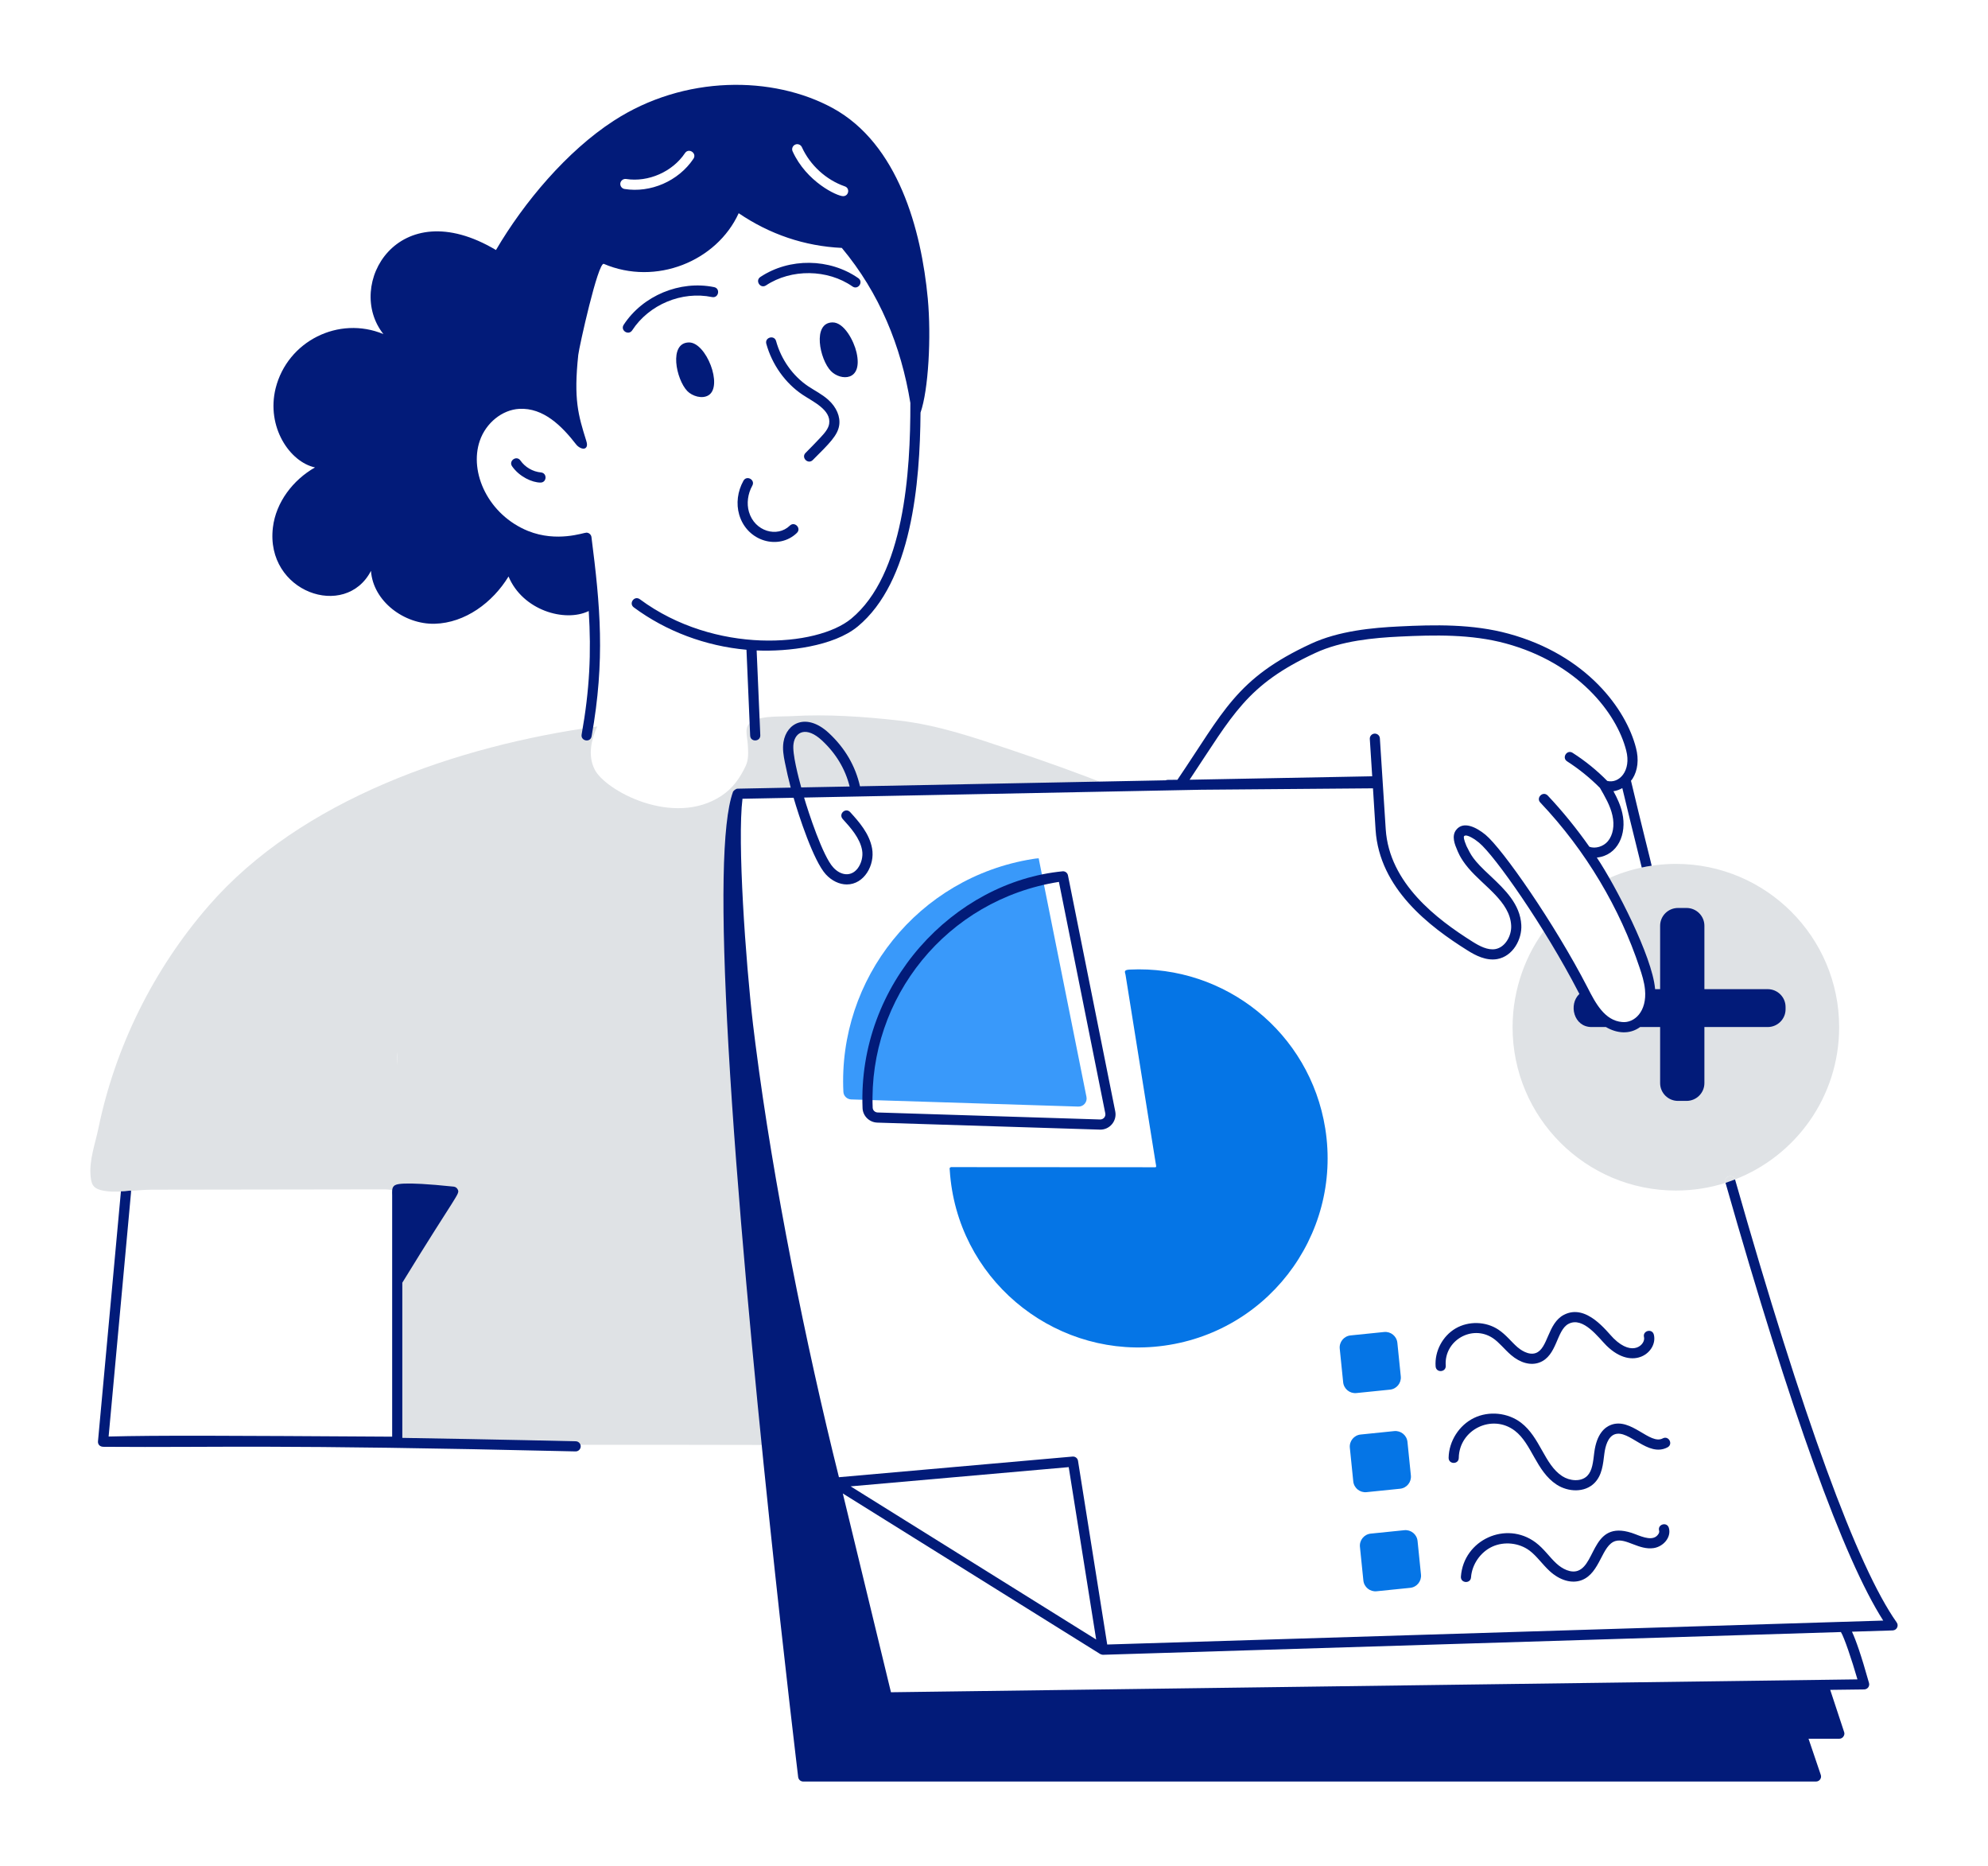 <svg xmlns="http://www.w3.org/2000/svg" enable-background="new 0 0 370 370" viewBox="43.803 52.474 282.394 265.052" id="AddNotes"><g fill="#021b79" class="color000000 svgShape"><path fill="#dfe2e5" d="M161.11,257.694c-29.532-0.067-60.168-0.077-60.552,0.183     c-0.74,0.49-0.326-59.053-0.326-59.053l49.831-0.749     c0.115,1.018,0.24,2.027,0.375,3.045     C153.377,224.099,158.66,247.472,161.11,257.694z" class="colore5dfdf svgShape"></path><path fill="#dfe2e5" d="M150.437 201.119h-47.775c-.682 0-1.595-.192-2.104.365-.576.615-.336 1.643-.269 2.402.489 5.547-.579-6.663 1.306 15.236.048.615.327 1.537-.221 2.018-.711.615-2.065.24-2.911.24-11.067.019-22.134.029-33.201.048-2.104 0-5.197.605-7.205.038-1.066-.307-1.278-.855-1.384-1.969-.221-2.296.672-4.64 1.124-6.859 2.342-11.32 7.683-22.366 15.64-31.52 13.107-15.106 35.31-22.741 55.201-25.477-.855 1.912-1.355 4.083-.384 6.072 1.446 3.001 11.2 8.31 18.032 3.775 1.595-1.047 2.642-2.536 3.439-4.237.432-.903.365-1.95.307-2.94-.086-1.585-.691-2.757.826-3.506 1.403-.701 3.929-.538 5.476-.634 4.938-.288 10.183.067 15.102.624 5.649.644 10.76 2.421 16.111 4.217 4.755 1.605 9.492 3.266 14.151 5.149l-53.107 1.038C147.862 175.45 148.775 188.227 150.437 201.119zM305.053 198.348c0 9.85-6.14 18.27-14.79 21.62-.316-.85-1.611-.442-1.36.45 0 .01.01.03.01.04-2.22.71-4.59 1.09-7.05 1.09-12.81 0-23.2-10.38-23.2-23.2 0-5.45 1.948-10.555 4.9-14.25 5.287 8.407 5.627 10.898 7.65 12.83 1.12 1.08 2.78 1.74 4.27 1.28 1.55-.5 2.52-2.13 2.71-3.76.451-4.062-4.293-13.439-6.39-16.99 2.749-1.376 6.404-2.3 10.06-2.3C294.663 175.158 305.053 185.548 305.053 198.348z" class="colore5dfdf svgShape"></path><path fill="#dfe2e5" d="M290.263,219.968c-0.44,0.19-0.89,0.34-1.35,0.49     c0-0.01-0.01-0.03-0.01-0.04C288.652,219.527,289.948,219.119,290.263,219.968     z" class="colore5dfdf svgShape"></path><path fill="#0575e6" d="M178.742,218.299c-0.073,0.087-0.034,0.233-0.028,0.335     c0.964,15.305,14.38,26.349,29.023,25.103     c15.752-1.34,26.769-15.71,24.312-31.031     c-2.177-13.572-14.192-23.201-27.77-22.537     c-0.946,0.046-0.654,0.371-0.593,0.75c0.139,0.868,0.255,1.595,0.394,2.463     c0.468,2.925,3.357,20.976,3.845,24.026c0.155,0.969,0.244,0.833-0.45,0.832     c-1.623-0.001-26.653-0.017-28.262-0.018     C179.078,218.223,178.864,218.179,178.742,218.299z" class="color0200f6 svgShape"></path><path fill="#3999fa" d="M164.717,208.608l32.261,1.016c0.737,0.023,1.303-0.646,1.158-1.368     l-6.79-33.892c-0.281,0.01-0.591,0.059-0.865,0.103     c-16.26,2.608-27.653,17.009-26.875,33.065     C163.634,208.123,164.126,208.589,164.717,208.608z" class="colorfaec39 svgShape"></path><path fill="#0575e6" d="M236.48 250.308l4.769-.486c.943-.096 1.63-.939 1.534-1.882l-.486-4.769c-.096-.943-.939-1.63-1.882-1.534l-4.769.486c-.943.096-1.63.939-1.534 1.882l.486 4.769C234.694 249.717 235.537 250.404 236.48 250.308zM237.915 264.381l4.769-.486c.943-.096 1.63-.939 1.534-1.882l-.486-4.769c-.096-.943-.939-1.63-1.882-1.534l-4.769.486c-.943.096-1.63.939-1.534 1.882l.486 4.769C236.129 263.791 236.972 264.478 237.915 264.381zM239.35 278.455l4.769-.486c.943-.096 1.63-.939 1.534-1.882l-.486-4.769c-.096-.943-.939-1.63-1.882-1.534l-4.769.486c-.943.096-1.63.939-1.534 1.882l.486 4.769C237.564 277.865 238.407 278.552 239.35 278.455z" class="color0200f6 svgShape"></path><g fill="#021b79" class="color000000 svgShape"><path d="M125.59 257.156c-.235-.005-11.253-.264-24.638-.483v-22.038c7.866-12.835 8.202-12.559 7.868-13.242-.109-.223-.325-.374-.572-.4-7.69-.803-8.239-.311-8.473-.101-.342.31-.268.862-.265 1.328v34.282c-23.306-.142-33.432-.204-40.278-.019 3.382-37.048 3.213-34.601 3.177-34.915h-.237c-.55.069-.746.091-1.191.099l-3.259 35.49c-.035.4.21.805.846.786 16.447.122 23.48-.368 67.002.653.391 0 .711-.312.721-.703C126.302 257.496 125.988 257.166 125.59 257.156zM313.223 282.878c-5.6-7.92-13.34-29.12-22.96-62.91l-1.35.49c9.25 32.48 16.78 53.37 22.4 62.16l-110.23 3.4-4.15-26.09c-.06-.37-.4-.64-.78-.6l-33.18 2.93c-4.697-18.788-9.364-42.004-11.82-61.23-.01-.1-.03-.2-.04-.3-.12-.91-.23-1.82-.34-2.74-1.064-9.082-2.246-26.108-1.5-32.08l7.26-.14c.721 2.496 2.82 8.956 4.58 10.88.84.91 1.92 1.43 2.98 1.43 2.461 0 4.014-2.749 3.59-5.11-.38-2.14-1.89-3.81-3.11-5.16-.652-.7-1.694.25-1.07.97 1.1 1.21 2.46 2.71 2.76 4.44.16.88-.1 1.9-.65 2.61-.969 1.221-2.435.948-3.44-.16-1.491-1.588-3.534-7.838-4.15-9.93l56.43-1.11c.103-.001 24.274-.2 24.38-.2.12 1.97.25 3.93.37 5.89.54 8.36 7.7 13.77 13.03 17.11 1.14.72 2.65 1.52 4.24 1.25 2.26-.4 3.54-2.83 3.43-4.84-.154-2.965-2.358-5.051-4.31-6.9-2.677-2.465-2.805-3.014-3.48-4.32-.41-.98-.41-1.29-.34-1.39.338-.405 1.66.523 2.13.92 2.237 1.844 9.301 11.906 14.12 21.23.056.103.095.145.13.25-1.573 1.477-.813 4.7 1.73 4.7h2.04c1.562.915 3.37 1.083 4.86 0h2.84v7.96c0 1.4 1.14 2.53 2.54 2.53h1.21c1.4 0 2.54-1.13 2.54-2.53v-7.96h8.99c1.4 0 2.54-1.13 2.54-2.52v-.33c0-1.4-1.14-2.53-2.54-2.53h-8.99v-9c0-1.4-1.14-2.53-2.54-2.53h-1.21c-1.4 0-2.54 1.13-2.54 2.53v9h-.71c-.01-.03 0-.05-.01-.07-.41-4.596-5.574-14.578-8.27-18.62 2.989-.296 4.291-3.359 3.62-6.3-.25-1.12-.72-2.14-1.26-3.12.44-.06.86-.22 1.26-.44.5 2.1 1.47 6.09 2.76 11.28.46-.11.93-.19 1.41-.26 0-.101-1.491-5.929-2.94-12.07.07-.1.16-.18.22-.28.75-1.19.92-2.75.49-4.38-1.401-5.485-6.993-13.196-18.1-16.22-5.13-1.4-10.5-1.28-15.55-1.03-3.75.18-8.56.62-12.52 2.46-10.646 4.929-12.401 9.648-18.97 19.32-1.328.025-1.436-.03-1.66.07l-43.43.85c-.65-2.89-2.13-5.43-4.42-7.56-3.104-2.892-6.002-1.529-6.45 1.3-.15.97.01 1.91.2 2.85.24 1.21.52 2.41.83 3.6l-7.54.15c-.302 0-.67.378-.67.48-1.55 4.35-1.76 16.19-.63 36.2 2.36 41.39 9.83 103.07 9.9 103.69.05.36.35.63.72.63h143.86c.503 0 .845-.496.68-.95l-1.74-5.13c2.142 0 2.53 0 4.38 0 .524 0 .827-.574.68-.94l-1.98-6 4.83-.06c.484-.023.808-.451.68-.92-1.12-4-1.88-6.13-2.42-7.28l5.79-.18C313.235 283.996 313.563 283.345 313.223 282.878zM230.633 145.208c3.73-1.74 8.36-2.16 11.98-2.33 4.94-.24 10.17-.36 15.1.98 10.153 2.766 15.71 9.805 17.09 15.19.756 2.907-1.019 4.748-2.69 4.33-1.48-1.51-3.14-2.85-4.92-3.99-.802-.518-1.583.699-.78 1.21 1.68 1.08 3.25 2.35 4.66 3.77.72 1.25 1.47 2.53 1.77 3.9.33 1.42.09 2.79-.64 3.67-.64.77-1.79 1.1-2.63.79-1.8-2.56-3.77-5-5.92-7.28-.688-.688-1.698.329-1.05 1 6.519 6.877 11.32 15.08 14.1 23.44.32.94.67 2.04.77 3.12.305 3.113-1.507 4.783-3.24 4.61-2.494-.2-3.801-2.702-4.92-4.9-4.732-9.168-12.098-19.712-14.49-21.69-1.292-1.066-3.152-2.009-4.17-.7-.7.88-.18 2.12.14 2.86.055.106.384 1.142 1.59 2.56 2.178 2.587 5.907 4.759 6.08 8.16.08 1.41-.81 3.09-2.24 3.35-1.09.19-2.24-.42-3.23-1.04-5.06-3.18-11.85-8.29-12.35-15.99-.27-4.3-.55-8.6-.83-12.9-.02-.39-.36-.69-.76-.67-.4.03-.7.37-.67.77.11 1.76.22 3.52.34 5.29-5.325.101 13.571-.256-25.94.49C218.96 153.947 220.856 149.744 230.633 145.208zM156.523 158.098c.252-1.768 1.874-2.482 4.04-.47 2 1.86 3.31 4.06 3.93 6.54l-6.88.13C157.256 162.964 156.304 159.452 156.523 158.098zM195.613 260.828l3.9 24.48-34.88-21.75L195.613 260.828zM307.653 290.968c-154.004 2.053-135.836 1.811-137.29 1.83l-6.84-28.23 36.56 22.8c.157.079.312.11.39.11 0 0 .01 0 .02 0 1.842-.057-16.044.494 104.81-3.23C305.783 285.028 306.813 288.078 307.653 290.968z" fill="#021b79" class="color000000 svgShape"></path><path d="M194.8 176.207c-15.47 1.47-29.177 15.934-28.472 33.642.045 1.115.967 2.017 2.099 2.052l31.601.995c1.374.057 2.474-1.212 2.194-2.594l-6.716-33.516C195.439 176.448 195.143 176.207 194.8 176.207zM200.073 211.456l-31.601-.995c-.38-.013-.689-.307-.704-.67-.622-15.621 10.502-29.557 26.455-32.076l6.587 32.87C200.898 211.026 200.569 211.46 200.073 211.456zM273.02 242.548c-.949-.931-3.87-5.029-7.08-3.343-2.309 1.214-2.221 4.772-3.973 5.418-1.067.385-2.255-.527-2.593-.818-.861-.737-1.632-1.783-2.724-2.503-1.788-1.185-4.231-1.251-6.084-.169-1.85 1.083-2.989 3.247-2.835 5.385.069.958 1.506.852 1.438-.104-.258-3.554 3.716-5.878 6.687-3.911.893.591 1.662 1.607 2.58 2.396 1.329 1.139 2.799 1.529 4.029 1.076 2.554-.939 2.405-4.58 4.145-5.494 2.091-1.092 4.274 1.988 5.4 3.097 3.821 3.745 7.326.827 6.721-1.564-.236-.929-1.63-.567-1.396.354C277.579 243.331 275.805 245.281 273.02 242.548zM279.997 256.744c-1.828.969-4.478-3.002-7.355-1.917-.892.335-2.027 1.282-2.37 3.885-.176 1.44-.278 2.613-.992 3.345-.888.907-2.513.737-3.572.046-2.534-1.655-3.118-5.505-5.849-7.59-1.872-1.428-4.556-1.697-6.673-.67-2.119 1.027-3.568 3.3-3.607 5.653-.014.958 1.425.983 1.441.023.065-4.041 4.752-6.314 7.965-3.86 2.415 1.84 3.012 5.741 5.936 7.65 1.621 1.058 3.993 1.185 5.391-.246 1.071-1.096 1.204-2.645 1.391-4.164.137-1.046.5-2.367 1.448-2.725 2.052-.761 4.707 3.327 7.521 1.843C281.513 257.57 280.84 256.298 279.997 256.744zM276.132 270.364c-6.155-2.401-5.528 4.181-8.174 5.171-1.021.384-2.246-.269-3.049-1.006-1.028-.942-1.773-2.109-2.982-3.01-4.188-3.12-10.222-.37-10.603 4.849-.068.959 1.369 1.06 1.438.105.134-1.84 1.351-3.591 3.028-4.357 1.68-.767 3.797-.542 5.275.56 1.023.762 1.822 1.953 2.869 2.916 1.448 1.326 3.139 1.809 4.527 1.293 2.689-1.005 2.839-5.022 4.848-5.571 1.512-.418 3.312 1.329 5.406 1.01 1.359-.208 2.524-1.52 2.152-2.858-.256-.919-1.643-.533-1.389.385.042.151.007.314-.104.484C278.7 271.387 277.212 270.785 276.132 270.364zM158.237 116.788c-.675.67.348 1.689 1.018 1.02 2.377-2.367 3.533-3.5 3.754-4.926.19-1.229-.384-2.581-1.535-3.617-.905-.814-1.941-1.314-2.887-1.947-2.164-1.455-3.819-3.788-4.54-6.402-.252-.922-1.643-.534-1.389.383.811 2.941 2.679 5.571 5.125 7.215 1.489 1.003 4.109 2.156 3.802 4.148-.108.695-.65 1.322-1.245 1.957C159.65 115.352 158.949 116.076 158.237 116.788zM144.949 94.662c.94.186 1.22-1.221.291-1.412-4.851-.994-10.131 1.2-12.841 5.347-.527.808.69 1.576 1.207.789C135.998 95.721 140.662 93.773 144.949 94.662zM165.724 91.976c-4.061-2.837-9.778-2.908-13.909-.171-.79.524-.006 1.725.797 1.201 3.589-2.38 8.756-2.316 12.286.151C165.68 93.704 166.504 92.523 165.724 91.976zM141.664 101.106c-2.893.039-1.826 5.256-.227 6.906.695.717 2.1 1.164 3.014.593C146.54 107.301 144.123 101.073 141.664 101.106zM165.471 102.523c-.37-1.629-1.76-4.285-3.412-4.263-2.893.039-1.826 5.257-.227 6.907C163.202 106.579 166.41 106.663 165.471 102.523zM149.408 120.747c-.838 1.503-1.058 3.261-.601 4.822 1.125 3.855 5.658 5.049 8.19 2.589.684-.665-.323-1.698-1.004-1.033-1.778 1.722-4.987.839-5.804-1.96-.344-1.176-.166-2.565.476-3.717C151.129 120.62 149.877 119.911 149.408 120.747zM117.729 117.874c-.546-.783-1.726.046-1.18.826 1.029 1.47 2.832 2.306 4.032 2.306.909 0 .975-1.353.065-1.438C119.488 119.46 118.397 118.827 117.729 117.874z" fill="#021b79" class="color000000 svgShape"></path><path d="M150.363,156.941c0.041,0.96,1.481,0.886,1.439-0.062l-0.517-12.031     c4.414,0.195,10.937-0.583,14.35-3.399c7.676-6.339,8.854-20.364,8.928-30.379     c1.127-3.207,1.538-10.752,1.032-16.193     c-0.922-9.809-4.218-21.961-13.488-27.043     c-8.51-4.645-21.114-4.719-31.136,1.797     c-6.638,4.304-12.739,11.566-16.716,18.349     C100.273,79.651,92.746,92.994,98.269,99.92     c-6.346-2.644-13.633,0.996-15.313,7.695     c-1.355,5.492,2.01,10.47,5.591,11.24c-3.122,1.777-5.543,4.938-5.976,8.512     c-1.115,9.193,10.304,13.176,13.93,6.177c0.298,4.323,4.727,7.618,9.05,7.513     c4.333-0.115,8.233-3.017,10.49-6.715c1.995,4.789,7.976,6.562,11.393,4.906     c0.369,5.946,0.134,11.155-1.01,17.534c-0.167,0.931,1.247,1.209,1.418,0.254     c1.945-10.849,1.217-18.573-0.024-28.303c-0.041-0.316-0.333-0.613-0.71-0.617     c-0.425-0.003-4.163,1.416-8.289-0.235c-5.632-2.284-8.416-8.302-6.861-12.816     c0.872-2.535,3.18-4.398,5.615-4.53c3.416-0.176,6.016,2.4,8.102,5.093     c0.252,0.326,0.922,0.735,1.28,0.49c0.329-0.226,0.242-0.678,0.125-1.047     c-1.151-3.684-1.806-5.895-1.134-12.201c0.125-1.114,2.815-13.267,3.632-12.921     c7.393,3.157,16.039-0.373,19.156-7.196c4.4,2.988,9.338,4.678,14.65,4.928     c5.349,6.408,8.424,13.941,9.735,22.015c0.025,9.815-0.874,24.421-8.402,30.641     c-4.891,4.032-19.377,5.124-30.026-2.765c-0.768-0.567-1.623,0.591-0.857,1.158     c4.605,3.41,10.217,5.498,16.005,6.018L150.363,156.941z M142.307,75.02     c-2.142,3.196-6.118,4.88-9.78,4.294c-0.394-0.057-0.663-0.432-0.605-0.826     c0.067-0.384,0.432-0.653,0.826-0.595c3.142,0.49,6.591-1.028,8.358-3.679     C141.632,73.434,142.835,74.216,142.307,75.02z M163.567,80.332     c-0.864,0-5.207-2.03-7.176-6.369c-0.163-0.355,0-0.788,0.365-0.951     c0.355-0.164,0.788,0,0.951,0.355c1.163,2.565,3.439,4.65,6.1,5.572     C164.571,79.194,164.379,80.332,163.567,80.332z" fill="#021b79" class="color000000 svgShape"></path></g></g></svg>